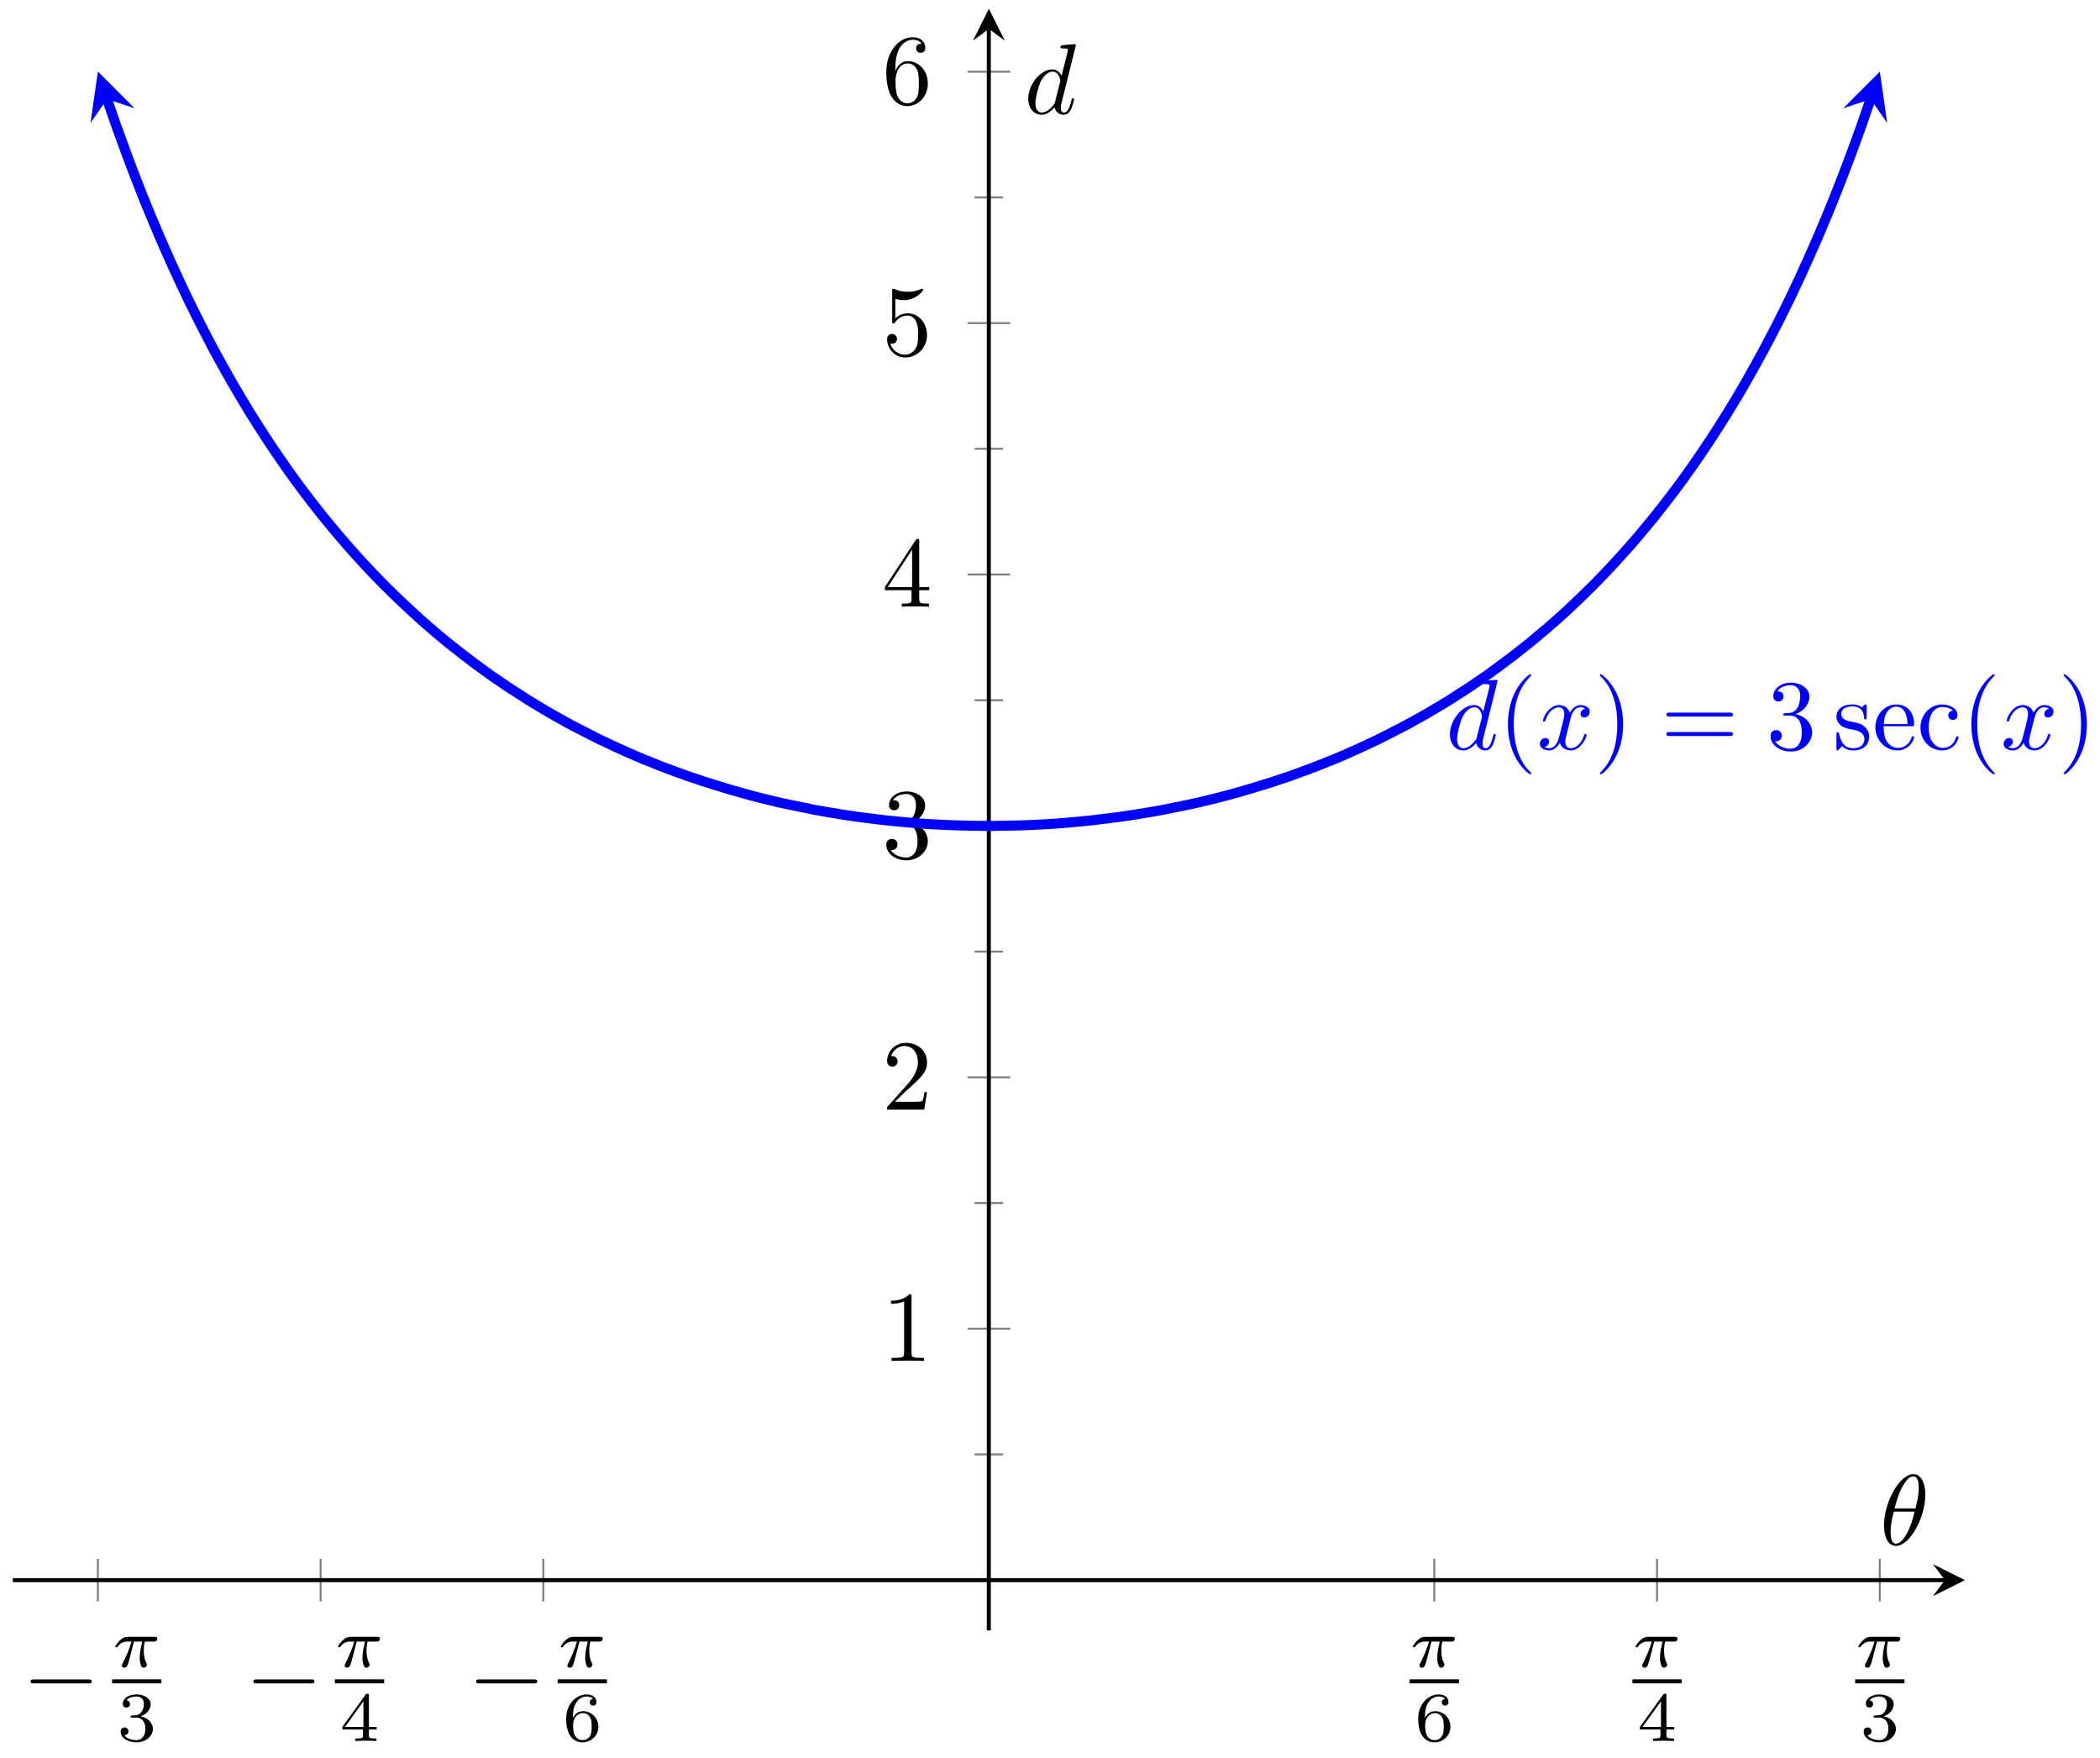 <svg xmlns="http://www.w3.org/2000/svg" xmlns:xlink="http://www.w3.org/1999/xlink" xmlns:inkscape="http://www.inkscape.org/namespaces/inkscape" version="1.1" width="209" height="175" viewBox="0 0 209 175">
<defs>
<path id="font_1_1" d="M.659 .23C.676 .23 .694 .23 .694 .25 .694 .27 .676 .27 .659 .27H.118C.101 .27 .083 .27 .083 .25 .083 .23 .101 .23 .118 .23H.659Z"/>
<path id="font_2_1" d="M.311 .363H.43C.415 .303 .393 .212 .393 .133 .393 .093 .398 .066 .404 .044 .42-.006 .433-.01 .449-.01 .472-.01 .496 .011 .496 .035 .496 .043 .494 .047 .488 .057 .469 .094 .451 .151 .451 .233 .451 .252 .451 .292 .465 .363H.59C.608 .363 .616 .363 .627 .371 .641 .381 .644 .397 .644 .402 .644 .431 .618 .431 .601 .431H.224C.183 .431 .155 .422 .11 .38 .084 .357 .045 .303 .045 .294 .045 .282 .058 .282 .062 .282 .073 .282 .074 .284 .08 .293 .131 .363 .193 .363 .215 .363H.276C.245 .253 .191 .135 .161 .075 .155 .062 .145 .041 .142 .037 .141 .033 .139 .029 .139 .022 .139 .006 .151-.01 .174-.01 .214-.01 .225 .035 .249 .125L.311 .363Z"/>
<path id="font_3_1" d="M.273 .334C.351 .334 .407 .28 .407 .173 .407 .049 .335 .012 .277 .012 .237 .012 .149 .023 .107 .082 .154 .084 .165 .117 .165 .138 .165 .17 .141 .193 .11 .193 .082 .193 .054 .176 .054 .135 .054 .041 .158-.02 .279-.02 .418-.02 .514 .073 .514 .173 .514 .251 .45 .329 .34 .352 .445 .39 .483 .465 .483 .526 .483 .605 .392 .664 .281 .664 .17 .664 .085 .61 .085 .53 .085 .496 .107 .477 .137 .477 .168 .477 .188 .5 .188 .528 .188 .557 .168 .578 .137 .58 .172 .624 .241 .635 .278 .635 .323 .635 .386 .613 .386 .526 .386 .484 .372 .438 .346 .407 .313 .369 .285 .367 .235 .364 .21 .362 .208 .362 .203 .361 .201 .361 .193 .359 .193 .348 .193 .334 .202 .334 .219 .334H.273Z"/>
<path id="font_3_2" d="M.529 .164V.2H.418V.646C.418 .667 .418 .674 .396 .674 .384 .674 .38 .674 .37 .66L.039 .2V.164H.333V.082C.333 .048 .333 .036 .252 .036H.225V0C.275 .002 .339 .004 .375 .004 .412 .004 .476 .002 .526 0V.036H.499C.418 .036 .418 .048 .418 .082V.164H.529M.34 .566V.2H.076L.34 .566Z"/>
<path id="font_3_3" d="M.15 .327C.15 .409 .157 .483 .195 .544 .229 .598 .283 .635 .347 .635 .377 .635 .417 .627 .437 .6 .412 .598 .391 .581 .391 .552 .391 .527 .408 .505 .438 .505 .468 .505 .486 .525 .486 .554 .486 .612 .444 .664 .345 .664 .201 .664 .054 .532 .054 .317 .054 .058 .176-.02 .286-.02 .408-.02 .514 .073 .514 .204 .514 .331 .413 .425 .296 .425 .216 .425 .172 .372 .15 .327M.286 .012C.236 .012 .197 .041 .176 .085 .161 .115 .153 .165 .153 .225 .153 .322 .211 .397 .291 .397 .337 .397 .368 .379 .393 .342 .417 .304 .418 .262 .418 .204 .418 .147 .418 .105 .391 .066 .367 .031 .335 .012 .286 .012Z"/>
<path id="font_4_3" d="M.294 .64C.294 .664 .294 .666 .271 .666 .209 .602 .121 .602 .089 .602V.571C.109 .571 .168 .571 .22 .597V.079C.22 .043 .217 .031 .127 .031H.095V0C.13 .003 .217 .003 .257 .003 .297 .003 .384 .003 .419 0V.031H.387C.297 .031 .294 .042 .294 .079V.64Z"/>
<path id="font_4_4" d="M.127 .077 .233 .18C.389 .318 .449 .372 .449 .472 .449 .586 .359 .666 .237 .666 .124 .666 .05 .574 .05 .485 .05 .429 .1 .429 .103 .429 .12 .429 .155 .441 .155 .482 .155 .508 .137 .534 .102 .534 .094 .534 .092 .534 .089 .533 .112 .598 .166 .635 .224 .635 .315 .635 .358 .554 .358 .472 .358 .392 .308 .313 .253 .251L.061 .037C.05 .026 .05 .024 .05 0H.421L.449 .174H.424C.419 .144 .412 .1 .402 .085 .395 .077 .329 .077 .307 .077H.127Z"/>
<path id="font_4_5" d="M.29 .352C.372 .379 .43 .449 .43 .528 .43 .61 .342 .666 .246 .666 .145 .666 .069 .606 .069 .53 .069 .497 .091 .478 .12 .478 .151 .478 .171 .5 .171 .529 .171 .579 .124 .579 .109 .579 .14 .628 .206 .641 .242 .641 .283 .641 .338 .619 .338 .529 .338 .517 .336 .459 .31 .415 .28 .367 .246 .364 .221 .363 .213 .362 .189 .36 .182 .36 .174 .359 .167 .358 .167 .348 .167 .337 .174 .337 .191 .337H.235C.317 .337 .354 .269 .354 .17 .354 .034 .285 .006 .241 .006 .198 .006 .123 .022 .088 .081 .123 .076 .154 .098 .154 .136 .154 .172 .127 .192 .098 .192 .074 .192 .042 .178 .042 .134 .042 .043 .135-.022 .244-.022 .366-.022 .457 .068 .457 .17 .457 .253 .394 .331 .29 .352Z"/>
<path id="font_4_6" d="M.294 .165V.078C.294 .042 .292 .031 .218 .031H.197V0C.238 .003 .29 .003 .332 .003 .374 .003 .427 .003 .468 0V.031H.447C.373 .031 .371 .042 .371 .078V.165H.471V.196H.371V.651C.371 .671 .371 .677 .355 .677 .346 .677 .343 .677 .335 .665L.028 .196V.165H.294M.3 .196H.056L.3 .569V.196Z"/>
<path id="font_4_7" d="M.449 .2C.449 .319 .367 .419 .259 .419 .211 .419 .168 .403 .132 .368V.564C.152 .558 .185 .551 .217 .551 .34 .551 .41 .642 .41 .655 .41 .661 .407 .666 .4 .666 .399 .666 .397 .666 .392 .663 .372 .654 .323 .634 .256 .634 .216 .634 .17 .641 .123 .662 .115 .665 .113 .665 .111 .665 .101 .665 .101 .657 .101 .641V.344C.101 .326 .101 .318 .115 .318 .122 .318 .124 .321 .128 .327 .139 .343 .176 .397 .257 .397 .309 .397 .334 .351 .342 .333 .358 .296 .36 .257 .36 .207 .36 .172 .36 .112 .336 .07 .312 .031 .275 .006 .229 .006 .156 .006 .099 .058 .082 .117 .085 .116 .088 .115 .099 .115 .132 .115 .149 .14 .149 .164 .149 .188 .132 .213 .099 .213 .085 .213 .05 .206 .05 .16 .05 .074 .119-.022 .231-.022 .347-.022 .449 .073 .449 .2Z"/>
<path id="font_4_8" d="M.132 .328V.352C.132 .605 .256 .641 .307 .641 .331 .641 .373 .635 .395 .601 .38 .601 .34 .601 .34 .556 .34 .525 .364 .51 .386 .51 .402 .51 .432 .519 .432 .558 .432 .618 .388 .666 .305 .666 .177 .666 .042 .537 .042 .316 .042 .049 .158-.022 .251-.022 .362-.022 .457 .072 .457 .204 .457 .331 .368 .427 .257 .427 .189 .427 .152 .376 .132 .328M.251 .006C.188 .006 .158 .066 .152 .081 .134 .128 .134 .208 .134 .226 .134 .304 .166 .404 .256 .404 .272 .404 .318 .404 .349 .342 .367 .305 .367 .254 .367 .205 .367 .157 .367 .107 .35 .071 .32 .011 .274 .006 .251 .006Z"/>
<path id="font_5_2" d="M.516 .683C.516 .684 .516 .694 .503 .694 .488 .694 .393 .685 .376 .683 .368 .682 .362 .677 .362 .664 .362 .652 .371 .652 .386 .652 .434 .652 .436 .645 .436 .635L.433 .615 .373 .378C.355 .415 .326 .442 .281 .442 .164 .442 .04 .295 .04 .149 .04 .055 .095-.011 .173-.011 .193-.011 .243-.007 .303 .064 .311 .022 .346-.011 .394-.011 .429-.011 .452 .012 .468 .044 .485 .08 .498 .141 .498 .143 .498 .153 .489 .153 .486 .153 .476 .153 .475 .149 .472 .135 .455 .07 .437 .011 .396 .011 .369 .011 .366 .037 .366 .057 .366 .081 .368 .088 .372 .105L.516 .683M.308 .119C.303 .101 .303 .099 .288 .082 .244 .027 .203 .011 .175 .011 .125 .011 .111 .066 .111 .105 .111 .155 .143 .278 .166 .324 .197 .383 .242 .42 .282 .42 .347 .42 .361 .338 .361 .332 .361 .326 .359 .32 .358 .315L.308 .119Z"/>
<path id="font_4_1" d="M.331-.24C.331-.237 .331-.235 .314-.218 .189-.092 .157 .097 .157 .25 .157 .424 .195 .598 .318 .723 .331 .735 .331 .737 .331 .74 .331 .747 .327 .75 .321 .75 .311 .75 .221 .682 .162 .555 .111 .445 .099 .334 .099 .25 .099 .172 .11 .051 .165-.062 .225-.185 .311-.25 .321-.25 .327-.25 .331-.247 .331-.24Z"/>
<path id="font_5_3" d="M.334 .302C.34 .328 .363 .42 .433 .42 .438 .42 .462 .42 .483 .407 .455 .402 .435 .377 .435 .353 .435 .337 .446 .318 .473 .318 .495 .318 .527 .336 .527 .376 .527 .428 .468 .442 .434 .442 .376 .442 .341 .389 .329 .366 .304 .432 .25 .442 .221 .442 .117 .442 .06 .313 .06 .288 .06 .278 .07 .278 .072 .278 .08 .278 .083 .28 .085 .289 .119 .395 .185 .42 .219 .42 .238 .42 .273 .411 .273 .353 .273 .322 .256 .255 .219 .115 .203 .053 .168 .011 .124 .011 .118 .011 .095 .011 .074 .024 .099 .029 .121 .05 .121 .078 .121 .105 .099 .113 .084 .113 .054 .113 .029 .087 .029 .055 .029 .009 .079-.011 .123-.011 .189-.011 .225 .059 .228 .065 .24 .028 .276-.011 .336-.011 .439-.011 .496 .118 .496 .143 .496 .153 .487 .153 .484 .153 .475 .153 .473 .149 .471 .142 .438 .035 .37 .011 .338 .011 .299 .011 .283 .043 .283 .077 .283 .099 .289 .121 .3 .165L.334 .302Z"/>
<path id="font_4_2" d="M.289 .25C.289 .328 .278 .449 .223 .562 .163 .685 .077 .75 .067 .75 .061 .75 .057 .746 .057 .74 .057 .737 .057 .735 .076 .717 .174 .618 .231 .459 .231 .25 .231 .079 .194-.097 .07-.223 .057-.235 .057-.237 .057-.24 .057-.246 .061-.25 .067-.25 .077-.25 .167-.182 .226-.055 .277 .055 .289 .166 .289 .25Z"/>
<path id="font_4_9" d="M.687 .327C.702 .327 .721 .327 .721 .347 .721 .367 .702 .367 .688 .367H.089C.075 .367 .056 .367 .056 .347 .056 .327 .075 .327 .09 .327H.687M.688 .133C.702 .133 .721 .133 .721 .153 .721 .173 .702 .173 .687 .173H.09C.075 .173 .056 .173 .056 .153 .056 .133 .075 .133 .089 .133H.688Z"/>
<path id="font_4_12" d="M.208 .194C.23 .19 .312 .174 .312 .102 .312 .051 .277 .011 .199 .011 .115 .011 .079 .068 .06 .153 .057 .166 .056 .17 .046 .17 .033 .17 .033 .163 .033 .145V.013C.033-.004 .033-.011 .044-.011 .049-.011 .05-.01 .069 .009 .071 .011 .071 .013 .089 .032 .133-.01 .178-.011 .199-.011 .314-.011 .36 .056 .36 .128 .36 .181 .33 .211 .318 .223 .285 .255 .246 .263 .204 .271 .148 .282 .081 .295 .081 .353 .081 .388 .107 .429 .193 .429 .303 .429 .308 .339 .31 .308 .311 .299 .32 .299 .322 .299 .335 .299 .335 .304 .335 .323V.424C.335 .441 .335 .448 .324 .448 .319 .448 .317 .448 .304 .436 .301 .432 .291 .423 .287 .42 .249 .448 .208 .448 .193 .448 .071 .448 .033 .381 .033 .325 .033 .29 .049 .262 .076 .24 .108 .214 .136 .208 .208 .194Z"/>
<path id="font_4_11" d="M.112 .252C.118 .401 .202 .426 .236 .426 .339 .426 .349 .291 .349 .252H.112M.111 .231H.39C.412 .231 .415 .231 .415 .252 .415 .351 .361 .448 .236 .448 .12 .448 .028 .345 .028 .22 .028 .086 .133-.011 .248-.011 .37-.011 .415 .1 .415 .119 .415 .129 .407 .131 .402 .131 .393 .131 .391 .125 .389 .117 .354 .014 .264 .014 .254 .014 .204 .014 .164 .044 .141 .081 .111 .129 .111 .195 .111 .231Z"/>
<path id="font_4_10" d="M.117 .218C.117 .381 .199 .423 .252 .423 .261 .423 .324 .422 .359 .386 .318 .383 .312 .353 .312 .34 .312 .314 .33 .294 .358 .294 .384 .294 .404 .311 .404 .341 .404 .409 .328 .448 .251 .448 .126 .448 .034 .34 .034 .216 .034 .088 .133-.011 .249-.011 .383-.011 .415 .109 .415 .119 .415 .129 .405 .129 .402 .129 .393 .129 .391 .125 .389 .119 .36 .026 .295 .014 .258 .014 .205 .014 .117 .057 .117 .218Z"/>
<path id="font_5_1" d="M.455 .5C.455 .566 .437 .705 .335 .705 .196 .705 .042 .423 .042 .194 .042 .1 .071-.011 .162-.011 .303-.011 .455 .276 .455 .5M.148 .363C.165 .427 .185 .507 .225 .578 .252 .627 .289 .683 .334 .683 .383 .683 .389 .619 .389 .562 .389 .513 .381 .462 .357 .363H.148M.348 .331C.337 .285 .316 .2 .278 .128 .243 .06 .205 .011 .162 .011 .129 .011 .108 .04 .108 .133 .108 .175 .114 .233 .14 .331H.348Z"/>
</defs>
<path transform="matrix(1,0,0,-1,1.274,162.275)" stroke-width=".199" stroke-linecap="butt" stroke-miterlimit="10" stroke-linejoin="miter" fill="none" stroke="#7f807f" d="M8.467 2.879V7.13M30.636 2.879V7.13M52.803 2.879V7.13M141.472 2.879V7.13M163.639 2.879V7.13M185.808 2.879V7.13"/>
<path transform="matrix(1,0,0,-1,1.274,162.275)" stroke-width=".199" stroke-linecap="butt" stroke-miterlimit="10" stroke-linejoin="miter" fill="none" stroke="#7f807f" d="M95.72 17.516H98.555M95.72 42.538H98.555M95.72 67.561H98.555M95.72 92.583H98.555M95.72 117.606H98.555M95.72 142.628H98.555"/>
<path transform="matrix(1,0,0,-1,1.274,162.275)" stroke-width=".199" stroke-linecap="butt" stroke-miterlimit="10" stroke-linejoin="miter" fill="none" stroke="#7f807f" d="M95.012 30.027H99.263M95.012 55.049H99.263M95.012 80.072H99.263M95.012 105.094H99.263M95.012 130.117H99.263M95.012 155.139H99.263"/>
<path transform="matrix(1,0,0,-1,1.274,162.275)" stroke-width=".399" stroke-linecap="butt" stroke-miterlimit="10" stroke-linejoin="miter" fill="none" stroke="#000000" d="M0 5.004H192.282"/>
<path transform="matrix(1,0,0,-1,193.566,157.271)" d="M1.993 0-1.196 1.594 0 0-1.196-1.594"/>
<path transform="matrix(1,0,0,-1,1.274,162.275)" stroke-width=".399" stroke-linecap="butt" stroke-miterlimit="10" stroke-linejoin="miter" fill="none" stroke="#000000" d="M97.137 0V159.402"/>
<path transform="matrix(0,-1,-1,-0,98.417,2.865)" d="M1.993 0-1.196 1.594 0 0-1.196-1.594"/>
<use data-text="&#x2212;" xlink:href="#font_1_1" transform="matrix(9.963,0,0,-9.963,2.217,169.843)"/>
<use data-text="&#x03c0;" xlink:href="#font_2_1" transform="matrix(6.974,0,0,-6.974,11.162,165.921)"/>
<path transform="matrix(1,0,0,-1,-85.439,36.883)" stroke-width=".399" stroke-linecap="butt" stroke-miterlimit="10" stroke-linejoin="miter" fill="none" stroke="#000000" d="M96.596-130.463H101.505"/>
<use data-text="3" xlink:href="#font_3_1" transform="matrix(6.974,0,0,-6.974,11.631,173.279)"/>
<use data-text="&#x2212;" xlink:href="#font_1_1" transform="matrix(9.963,0,0,-9.963,24.386,169.843)"/>
<use data-text="&#x03c0;" xlink:href="#font_2_1" transform="matrix(6.974,0,0,-6.974,33.331,165.921)"/>
<path transform="matrix(1,0,0,-1,-63.27,36.883)" stroke-width=".399" stroke-linecap="butt" stroke-miterlimit="10" stroke-linejoin="miter" fill="none" stroke="#000000" d="M96.596-130.463H101.505"/>
<use data-text="4" xlink:href="#font_3_2" transform="matrix(6.974,0,0,-6.974,33.8,173.279)"/>
<use data-text="&#x2212;" xlink:href="#font_1_1" transform="matrix(9.963,0,0,-9.963,46.556,169.843)"/>
<use data-text="&#x03c0;" xlink:href="#font_2_1" transform="matrix(6.974,0,0,-6.974,55.5,165.921)"/>
<path transform="matrix(1,0,0,-1,-41.101,36.883)" stroke-width=".399" stroke-linecap="butt" stroke-miterlimit="10" stroke-linejoin="miter" fill="none" stroke="#000000" d="M96.596-130.463H101.505"/>
<use data-text="6" xlink:href="#font_3_3" transform="matrix(6.974,0,0,-6.974,55.969,173.279)"/>
<use data-text="&#x03c0;" xlink:href="#font_2_1" transform="matrix(6.974,0,0,-6.974,140.299,165.921)"/>
<path transform="matrix(1,0,0,-1,51.447,36.883)" stroke-width=".399" stroke-linecap="butt" stroke-miterlimit="10" stroke-linejoin="miter" fill="none" stroke="#000000" d="M88.848-130.463H93.757"/>
<use data-text="6" xlink:href="#font_3_3" transform="matrix(6.974,0,0,-6.974,140.767,173.279)"/>
<use data-text="&#x03c0;" xlink:href="#font_2_1" transform="matrix(6.974,0,0,-6.974,162.467,165.921)"/>
<path transform="matrix(1,0,0,-1,73.615,36.883)" stroke-width=".399" stroke-linecap="butt" stroke-miterlimit="10" stroke-linejoin="miter" fill="none" stroke="#000000" d="M88.848-130.463H93.757"/>
<use data-text="4" xlink:href="#font_3_2" transform="matrix(6.974,0,0,-6.974,162.935,173.279)"/>
<use data-text="&#x03c0;" xlink:href="#font_2_1" transform="matrix(6.974,0,0,-6.974,184.636,165.921)"/>
<path transform="matrix(1,0,0,-1,95.784,36.883)" stroke-width=".399" stroke-linecap="butt" stroke-miterlimit="10" stroke-linejoin="miter" fill="none" stroke="#000000" d="M88.848-130.463H93.757"/>
<use data-text="3" xlink:href="#font_3_1" transform="matrix(6.974,0,0,-6.974,185.104,173.279)"/>
<use data-text="1" xlink:href="#font_4_3" transform="matrix(9.963,0,0,-9.963,87.789,135.457)"/>
<use data-text="2" xlink:href="#font_4_4" transform="matrix(9.963,0,0,-9.963,87.789,110.434)"/>
<use data-text="3" xlink:href="#font_4_5" transform="matrix(9.963,0,0,-9.963,87.789,85.41)"/>
<use data-text="4" xlink:href="#font_4_6" transform="matrix(9.963,0,0,-9.963,87.789,60.386)"/>
<use data-text="5" xlink:href="#font_4_7" transform="matrix(9.963,0,0,-9.963,87.789,35.362)"/>
<use data-text="6" xlink:href="#font_4_8" transform="matrix(9.963,0,0,-9.963,87.789,10.339)"/>
<path transform="matrix(1,0,0,-1,1.274,162.275)" stroke-width=".996" stroke-linecap="butt" stroke-miterlimit="10" stroke-linejoin="miter" fill="none" stroke="#0000ff" d="M9.379 152.405 9.358 152.467 10.25 149.892 11.141 147.437 12.032 145.058 12.923 142.776 13.814 140.599 14.705 138.497 15.597 136.47 16.488 134.518 17.379 132.627 18.27 130.817 19.161 129.068 20.052 127.372 20.944 125.758 21.835 124.174 22.726 122.665 23.617 121.186 24.508 119.767 25.399 118.394 26.29 117.065 27.182 115.781 28.073 114.528 28.964 113.327 29.855 112.163 30.746 111.03 31.637 109.941 32.529 108.875 33.42 107.847 34.311 106.848 35.202 105.88 36.093 104.942 36.984 104.026 37.875 103.148 38.767 102.299 39.658 101.466 40.549 100.648 41.44 99.867 42.331 99.101 43.222 98.366 44.114 97.66 45.005 96.962 45.896 96.286 46.787 95.633 47.678 94.988 48.569 94.38 49.46 93.779 50.352 93.209 51.243 92.631 52.134 92.09 53.025 91.557 53.916 91.039 54.807 90.544 55.699 90.056 56.59 89.598 57.481 89.14 58.372 88.69 59.263 88.269 60.154 87.856 61.045 87.451 61.937 87.061 62.828 86.685 63.719 86.332 64.61 85.972 65.501 85.642 66.392 85.312 67.284 84.989 68.175 84.696 69.066 84.396 69.957 84.125 70.848 83.848 71.739 83.585 72.63 83.33 73.522 83.09 74.413 82.857 75.304 82.639 76.195 82.421 77.086 82.226 77.977 82.046 78.869 81.866 79.76 81.678 80.651 81.521 81.542 81.371 82.433 81.22 83.324 81.085 84.215 80.958 85.107 80.845 85.998 80.732 86.889 80.627 87.78 80.537 88.671 80.455 89.562 80.372 90.454 80.305 91.345 80.244 92.236 80.199 93.127 80.154 94.018 80.124 94.909 80.102 95.8 80.087 96.692 80.072H97.583L98.474 80.087 99.365 80.102 100.256 80.124 101.147 80.154 102.039 80.199 102.93 80.244 103.821 80.305 104.712 80.372 105.603 80.455 106.494 80.537 107.386 80.627 108.277 80.732 109.168 80.845 110.059 80.958 110.95 81.085 111.841 81.22 112.732 81.371 113.624 81.521 114.515 81.678 115.406 81.866 116.297 82.039 117.188 82.226 118.079 82.421 118.97 82.639 119.862 82.857 120.753 83.09 121.644 83.33 122.535 83.585 123.426 83.848 124.317 84.125 125.209 84.396 126.1 84.696 126.991 84.989 127.882 85.312 128.773 85.642 129.664 85.972 130.555 86.332 131.447 86.685 132.338 87.061 133.229 87.451 134.12 87.856 135.011 88.269 135.902 88.69 136.794 89.14 137.685 89.598 138.576 90.056 139.467 90.544 140.358 91.039 141.249 91.557 142.141 92.09 143.032 92.631 143.923 93.209 144.814 93.779 145.705 94.38 146.596 94.988 147.487 95.633 148.379 96.294 149.27 96.962 150.161 97.66 151.052 98.366 151.943 99.116 152.834 99.867 153.726 100.648 154.617 101.451 155.508 102.292 156.399 103.148 157.29 104.026 158.181 104.942 159.072 105.88 159.964 106.848 160.855 107.847 161.746 108.875 162.637 109.941 163.528 111.03 164.419 112.163 165.311 113.327 166.202 114.528 167.093 115.781 167.984 117.065 168.875 118.394 169.766 119.767 170.657 121.186 171.549 122.65 172.44 124.174 173.331 125.758 174.222 127.372 175.113 129.068 176.004 130.817 176.895 132.627 177.787 134.511 178.678 136.47 179.569 138.497 180.46 140.591 181.351 142.776 182.242 145.058 183.134 147.43 184.025 149.892 184.916 152.467 184.893 152.398"/>
<path transform="matrix(-.316,-.949,-.949,.316,10.654,9.862)" d="M2.889 0-1.734 2.311 0 0-1.734-2.311" fill="#0000ff"/>
<path transform="matrix(.316,-.949,-.949,-.316,186.177,9.869)" d="M2.889 0-1.734 2.311 0 0-1.734-2.311" fill="#0000ff"/>
<use data-text="d" xlink:href="#font_5_2" transform="matrix(9.963,0,0,-9.963,143.904,74.581)" fill="#0000ff"/>
<use data-text="(" xlink:href="#font_4_1" transform="matrix(9.963,0,0,-9.963,149.09,74.581)" fill="#0000ff"/>
<use data-text="x" xlink:href="#font_5_3" transform="matrix(9.963,0,0,-9.963,152.965,74.581)" fill="#0000ff"/>
<use data-text=")" xlink:href="#font_4_2" transform="matrix(9.963,0,0,-9.963,158.659,74.581)" fill="#0000ff"/>
<use data-text="=" xlink:href="#font_4_9" transform="matrix(9.963,0,0,-9.963,165.285,74.581)" fill="#0000ff"/>
<use data-text="3" xlink:href="#font_4_5" transform="matrix(9.963,0,0,-9.963,175.796,74.581)" fill="#0000ff"/>
<use data-text="s" xlink:href="#font_4_12" transform="matrix(9.963,0,0,-9.963,182.441,74.581)" fill="#0000ff"/>
<use data-text="e" xlink:href="#font_4_11" transform="matrix(9.963,0,0,-9.963,186.366,74.581)" fill="#0000ff"/>
<use data-text="c" xlink:href="#font_4_10" transform="matrix(9.963,0,0,-9.963,190.79,74.581)" fill="#0000ff"/>
<use data-text="(" xlink:href="#font_4_1" transform="matrix(9.963,0,0,-9.963,195.214,74.581)" fill="#0000ff"/>
<use data-text="x" xlink:href="#font_5_3" transform="matrix(9.963,0,0,-9.963,199.12,74.581)" fill="#0000ff"/>
<use data-text=")" xlink:href="#font_4_2" transform="matrix(9.963,0,0,-9.963,204.814,74.581)" fill="#0000ff"/>
<use data-text="&#x03b8;" xlink:href="#font_5_1" transform="matrix(9.963,0,0,-9.963,187.085,153.751)"/>
<use data-text="d" xlink:href="#font_5_2" transform="matrix(9.963,0,0,-9.963,101.936,11.312)"/>
</svg>
